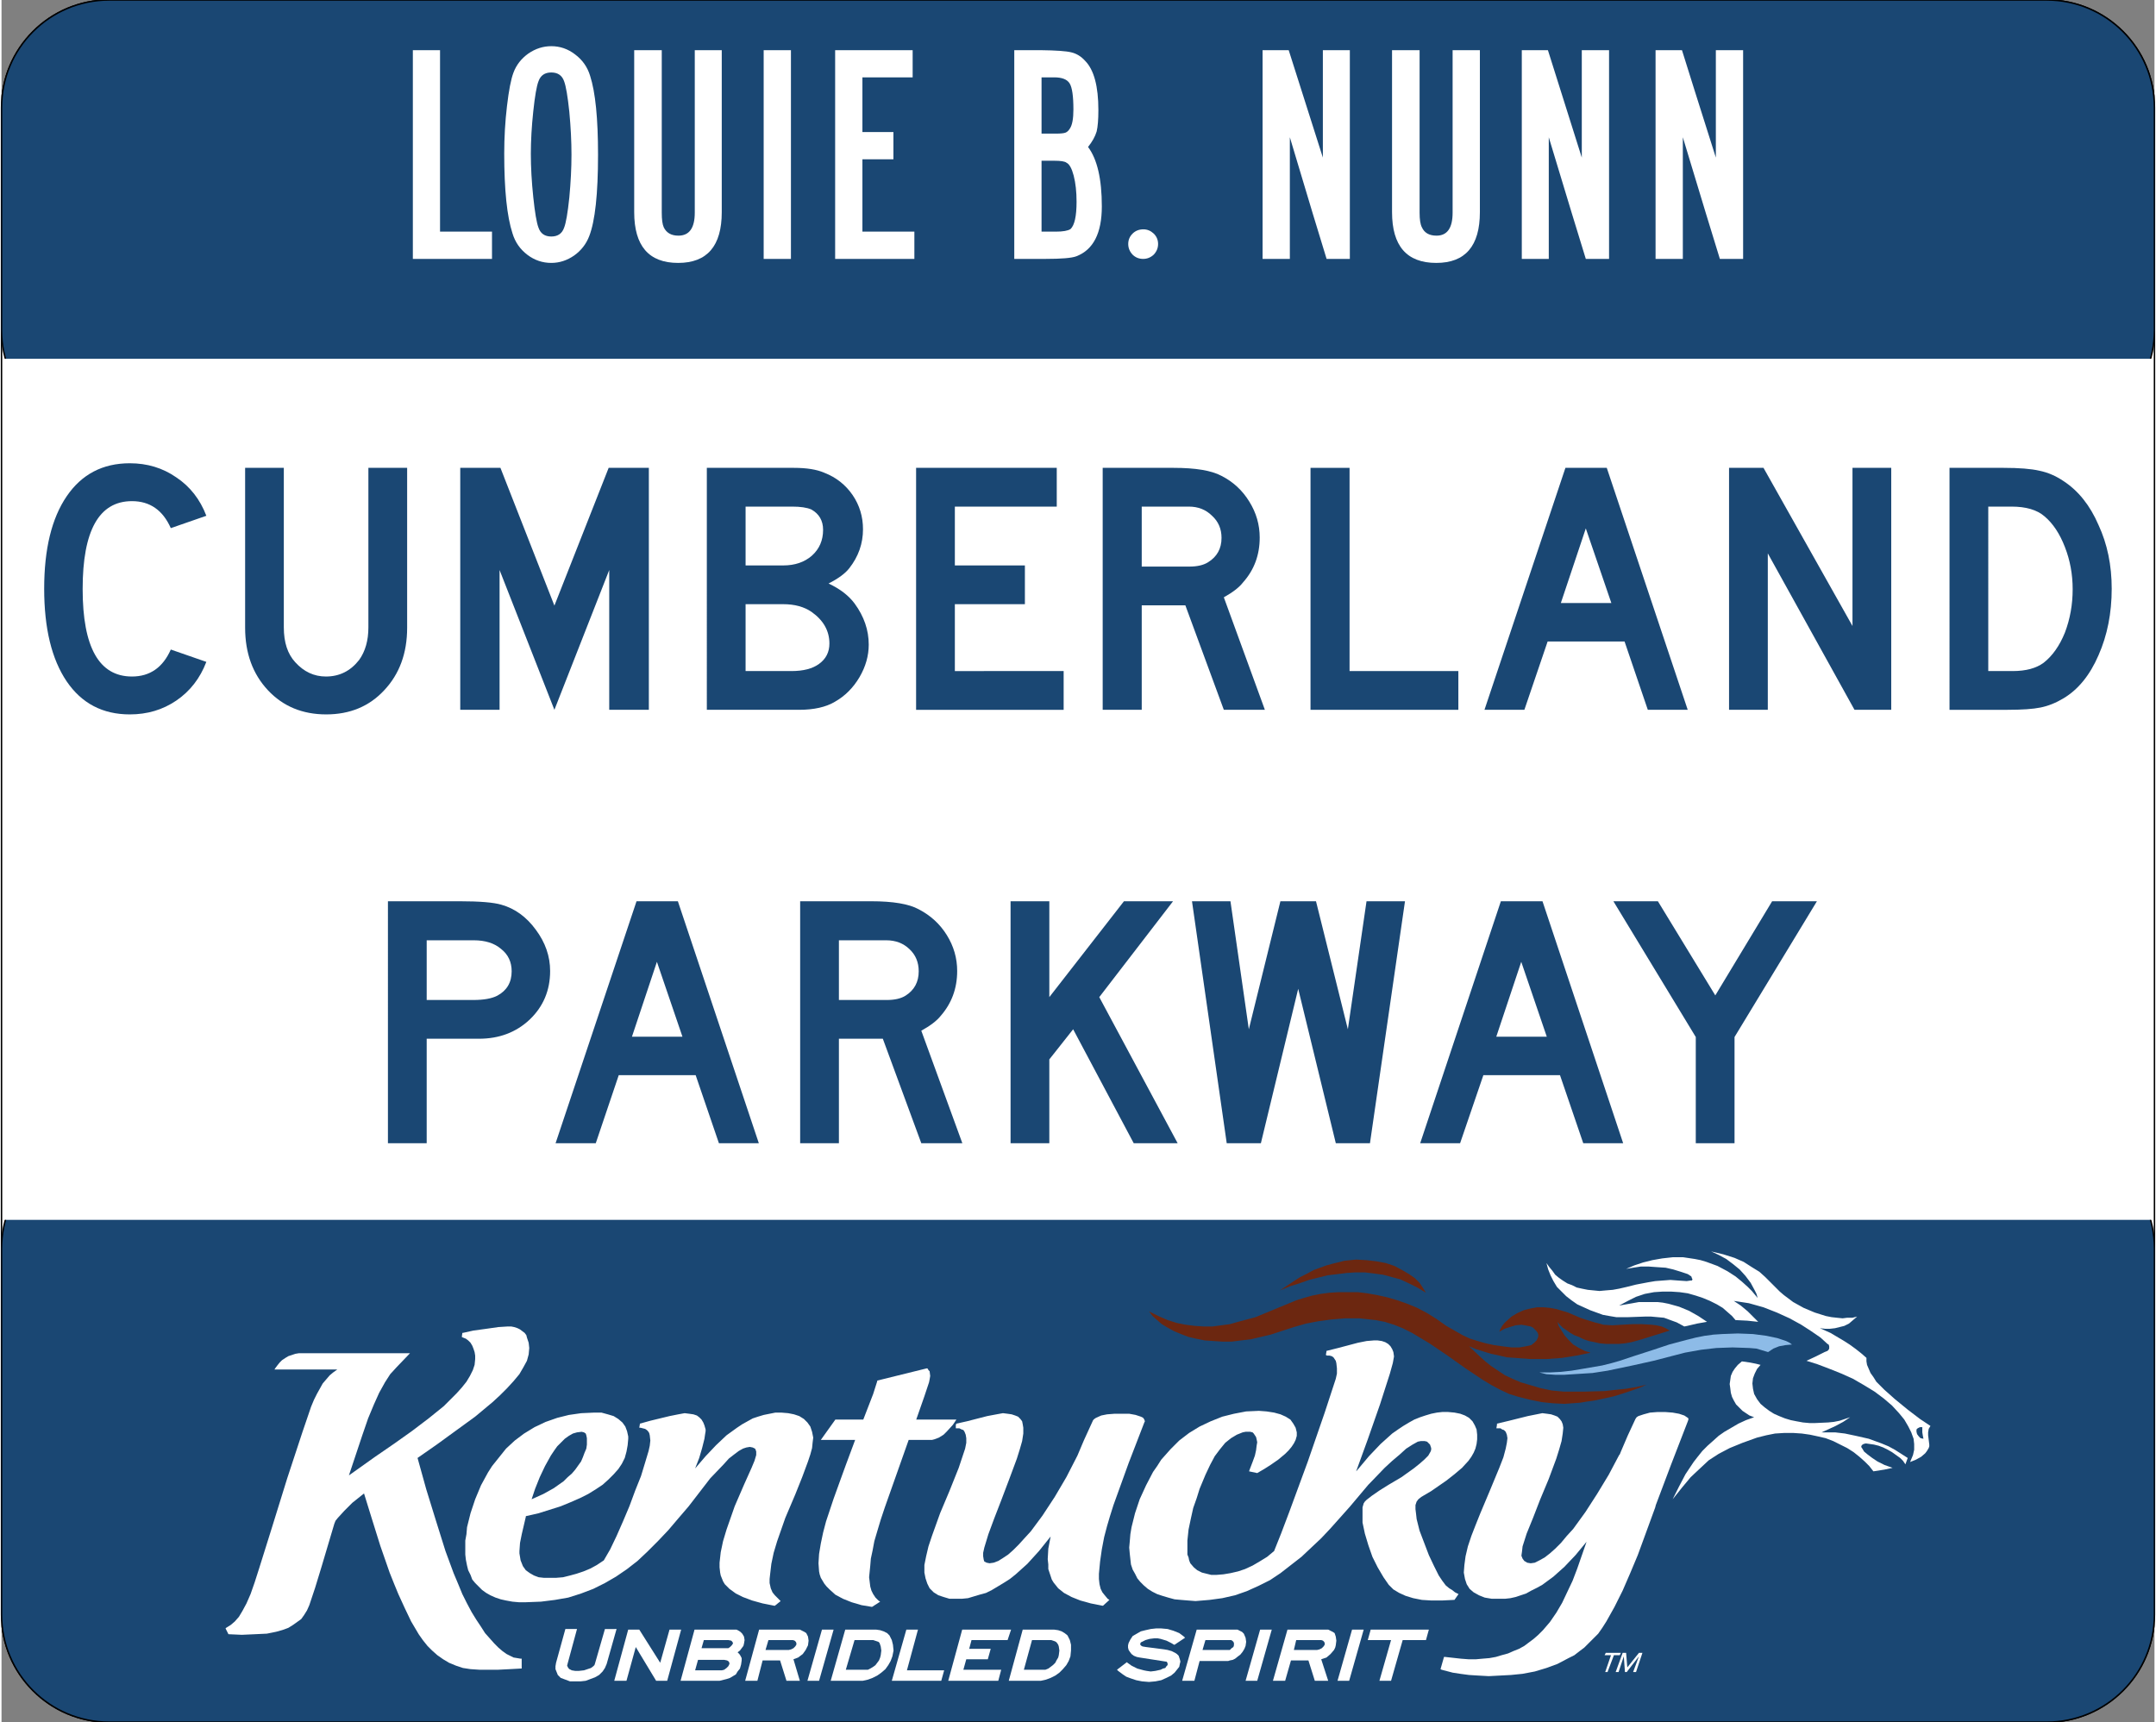 <?xml version="1.0" encoding="UTF-8" standalone="no"?>
<svg
   xmlns:dc="http://purl.org/dc/elements/1.1/"
   xmlns:cc="http://creativecommons.org/ns#"
   xmlns:rdf="http://www.w3.org/1999/02/22-rdf-syntax-ns#"
   xmlns:svg="http://www.w3.org/2000/svg"
   xmlns="http://www.w3.org/2000/svg"
   xmlns:xlink="http://www.w3.org/1999/xlink"
   id="svg2"
   xml:space="preserve"
   enable-background="new 0 0 750 600"
   viewBox="0 0 750 600"
   height="282"
   width="353"
   y="0px"
   x="0px"
   version="1.1"><rect x="0" y="0" width="750" height="600" fill="#808080" stroke="none"/><defs
   id="defs119">
	
	
</defs>
<g
   id="Base_area">
	<path
   d="M750,562.5c0,20.711-16.79,37.5-37.5,37.5h-675   C16.789,600,0,583.211,0,562.5v-525C0,16.789,16.789,0,37.5,0h675C733.21,0,750,16.789,750,37.5V562.5z"
   stroke-width="0.5"
   stroke="#000000"
   fill="#FFFFFF"
   id="Outline" />
	<g
   id="Lower_tab_1_">
		<defs
   id="defs7">
			<rect
   height="175"
   width="750"
   y="425"
   id="SVGID_1_" />
		</defs>
		<clipPath
   id="SVGID_2_">
			<use
   id="use11"
   xlink:href="#SVGID_1_" />
		</clipPath>
		<path
   id="path13"
   d="M750,562.5    c0,20.71-16.789,37.5-37.5,37.5h-675C16.79,600,0,583.21,0,562.5V435c0-20.711,16.79-37.5,37.5-37.5h675    c20.711,0,37.5,16.789,37.5,37.5V562.5z"
   stroke-width="0.5"
   stroke="#000000"
   fill="#1A4773"
   clip-path="url(#SVGID_2_)" />
	</g>
	<g
   transform="translate(0,-656.89)"
   id="g4">
		<path
   d="M213.648,1224.444h-3.445l-3.446,11.96l0,0l-0.203,0.607    l-0.405,0.406l-0.811,0.607l-0.608,0.203l-1.824,0.608l-1.824,0.202l0,0h-1.217l-1.216-0.202l-0.811-0.406l-0.405-0.405l0,0    l-0.406-0.811l0.203-0.811l3.243-11.96h-4.054l-3.243,11.758l0,0l-0.203,1.216v1.013l0.405,1.014l0.405,1.014l0,0l1.014,1.014    l1.622,0.607l1.621,0.609h2.027l0,0h1.622l1.824-0.203l1.621-0.608l1.622-0.607l1.419-0.812l1.216-1.216l0.812-1.217l0.607-1.419    l3.446-12.162H213.648z"
   fill="#FFFFFF"
   id="path6" />
		<path
   d="M236.351,1224.647h-3.647l0,0l-3.244,11.555l0,0    l-7.297-11.555h-3.852l-4.864,17.838h4.257l0,0l3.243-11.757l0,0l7.094,11.757h3.852l4.865-17.838H236.351z"
   fill="#FFFFFF"
   id="path8" />
		<path
   d="M241.824,1224.647h-0.405l-4.865,17.838h13.581l0,0    l2.433-0.608l1.216-0.405l1.014-0.608l1.014-0.607l0.608-1.014l0.811-1.014l0.405-1.419l0,0l0.203-1.419l0,0v-0.812l-0.405-0.81    l-0.406-0.608l-0.607-0.608l0,0l0.811-0.608l0.608-0.811l0.608-0.811l0.202-0.812l0,0l0.202-1.216l0,0l-0.202-1.217l-0.608-1.013    l0,0l-0.607-0.608l-0.608-0.405l-0.811-0.405h-0.811H241.824z M257.635,1236.809L257.635,1236.809L257.635,1236.809z     M251.757,1235.188L251.757,1235.188l1.014,0.202l0.607,0.405l0,0l0.203,0.608l0,0v0.202l0,0l-0.405,0.812l-0.608,0.607    l-0.811,0.608l-0.811,0.203l0,0h-9.325l0,0l1.014-3.648l0,0H251.757z M253.176,1228.295L253.176,1228.295l1.014,0.202l0.405,0.406    l0,0l0.202,0.405l0,0v0.202l0,0l-0.405,0.608l-0.608,0.608l-0.607,0.405h-0.812l0,0h-8.514l0,0l0.812-2.838l0,0H253.176z"
   fill="#FFFFFF"
   id="path10" />
		<path
   d="M264.324,1224.647h-0.405l-4.865,17.838h4.257l0,0    l1.824-7.095l0,0h6.081l0,0l2.23,7.095h4.661l0,0l-2.229-7.5l0,0l1.622-0.608l1.621-1.216l1.014-1.419l0.405-0.812l0.406-0.811    l0,0l0.202-1.622l0,0l-0.202-1.419l-0.608-1.216l0,0l-0.608-0.405l-0.811-0.405l-0.812-0.405h-1.013H264.324z M275.676,1228.295    L275.676,1228.295l0.607,0.202l0.406,0.406l0,0l0.202,0.405v0.405l0,0v0.203l0,0l0,0l-0.405,0.607l-0.608,0.608l-0.811,0.405    l-0.811,0.203l0,0h-8.108l0,0l1.014-3.446l0,0H275.676z M277.703,1230.12L277.703,1230.12L277.703,1230.12z"
   fill="#FFFFFF"
   id="path12" />
		<path
   d="M289.257,1224.647h-3.446l-5.067,17.838h4.054l5.067-17.838    H289.257z"
   fill="#FFFFFF"
   id="path14" />
		<path
   d="M294.121,1224.647h-0.202l-5.068,17.838H300l0,0    l1.824-0.406l1.622-0.607l1.621-0.811l1.419-1.014l1.419-1.217l1.014-1.419l0.811-1.419l0.608-1.621l0,0l0,0l0.405-2.027    l-0.203-2.026l-0.405-1.622l-0.811-1.621l0,0l-0.811-0.812l-1.217-0.607l-1.216-0.405l-1.419-0.203H294.121z M303.648,1228.295    L303.648,1228.295l0.608,0.202l0.607,0.204l0.608,0.202l0.405,0.405l0,0l0.203,0.608l0.202,0.607l0.203,1.419l0,0l-0.203,1.622    l0,0l0,0l-0.202,0.811l-0.405,1.014l-0.608,0.812l-0.608,0.81l-0.811,0.608l-1.014,0.608l-0.811,0.405h-1.014l0,0h-6.689l0,0    l3.041-10.338l0,0H303.648z M307.095,1233.769L307.095,1233.769L307.095,1233.769z"
   fill="#FFFFFF"
   id="path16" />
		<path
   d="M318.851,1224.647h-3.647l-5.068,17.838h17.229l1.014-3.648    l0,0h-12.973l0,0l3.852-14.189H318.851z"
   fill="#FFFFFF"
   id="path18" />
		<path
   d="M351.081,1224.647h-16.419l-4.865,17.838h17.433    l1.014-3.852l0,0h-13.176l0,0l1.014-3.648l0,0h7.5l1.014-3.648l0,0h-7.5l0,0l0.811-3.041l0,0h12.567l1.217-3.648H351.081z"
   fill="#FFFFFF"
   id="path20" />
		<path
   d="M356.148,1224.647h-0.405l-4.865,17.838h11.148l0,0    l1.824-0.406l1.622-0.607l1.622-0.811l1.419-1.014l1.216-1.217l1.217-1.419l0.811-1.419l0.607-1.621l0,0l0,0l0.203-2.027v-2.026    l-0.405-1.622l-0.812-1.621l0,0l-1.013-0.812l-1.014-0.607l-1.217-0.405l-1.418-0.203H356.148z M365.676,1228.295    L365.676,1228.295l0.607,0.202l0.608,0.204l0.405,0.202l0.406,0.405l0,0l0.404,0.608l0.203,0.607l0.203,1.419l0,0l-0.203,1.622    l0,0l0,0l-0.203,0.811l-0.607,1.014l-0.405,0.812l-0.812,0.81l-0.811,0.608l-0.811,0.608l-1.014,0.405h-1.014l0,0h-6.486l0,0    l2.838-10.338l0,0H365.676z M369.121,1233.769L369.121,1233.769L369.121,1233.769z"
   fill="#FFFFFF"
   id="path22" />
		<path
   d="M392.635,1229.309L392.635,1229.309l-0.202,0.811v0.811    l0.202,0.812l0.405,0.608l0,0l0.608,0.811l0.812,0.608l1.013,0.405l1.015,0.202l0,0l9.12,1.419l0,0h0.202l0.204,0.202l0,0    l0.202,0.406v0.607l0,0l-0.406,0.406l-0.404,0.607l-0.811,0.203l-0.812,0.405l-1.823,0.405l-1.623,0.203l0,0l-1.418-0.203    l-1.014-0.202l-2.23-0.608l-2.026-1.014l-1.419-1.013l-0.202-0.204l-3.446,2.636l0.406,0.405l0,0l0.81,0.608l0.811,0.608    l1.217,0.811l1.622,0.608l1.823,0.608l2.027,0.405l2.433,0.202l0,0l2.23-0.202l2.027-0.405l1.822-0.812l1.623-0.811l1.216-1.014    l0.812-1.014l0.81-1.014l0.203-1.014l0,0l0,0l0.202-0.811l-0.202-0.811l-0.203-0.608l-0.202-0.607l0,0l-0.607-0.608l-0.609-0.405    l-1.216-0.608l-1.419-0.405l-1.216-0.203l0,0l-6.284-0.811l0,0l-1.216-0.203l-0.405-0.202l-0.405-0.405l0,0v-0.203v-0.203l0,0    l0.202-0.405l0.405-0.202l1.217-0.608l1.419-0.405l1.622-0.202l0,0h1.215l1.014,0.202l2.026,0.607l1.623,0.812l1.014,0.608h0.202    l3.648-2.433l-0.405-0.406l0,0l-1.622-1.216l-2.027-0.811l-2.026-0.608l-2.229-0.202l0,0h-1.825l-1.825,0.202l-1.823,0.406    l-1.622,0.405l-1.419,0.811l-1.418,0.811l-0.812,1.216L392.635,1229.309z"
   fill="#FFFFFF"
   id="path24" />
		<path
   d="M416.555,1224.647h-0.204l-5.067,17.838h4.257l0,0    l1.824-6.893l0,0h9.934l0,0l0.607-0.202l1.015-0.202l0.81-0.405l1.014-0.812l0.812-0.608l0.811-1.013l0.607-1.014l0.406-1.014l0,0    l0,0l0.202-1.419l0,0l-0.202-1.419l-0.608-1.419l0,0l-0.608-0.608l-0.811-0.405l-0.812-0.405h-0.811H416.555z M428.311,1228.295    L428.311,1228.295l0.405,0.202l0.406,0.406l0,0l0.203,0.405v0.405l0,0v0.405l0,0l0,0l-0.203,0.608l-0.608,0.405l-0.608,0.608    H427.5l0,0h-9.122l0,0l1.014-3.446l0,0H428.311z M430.135,1230.323L430.135,1230.323L430.135,1230.323L430.135,1230.323    L430.135,1230.323L430.135,1230.323z"
   fill="#FFFFFF"
   id="path26" />
		<path
   d="M441.893,1224.647h-3.446l-5.067,17.838h4.054l5.067-17.838    H441.893z"
   fill="#FFFFFF"
   id="path28" />
		<path
   d="M448.175,1224.647h-0.202l-5.067,17.838h4.257l0,0    l2.027-7.095l0,0h6.081l0,0l2.229,7.095h4.662l0,0l-2.433-7.5l0,0l1.825-0.608l1.418-1.216l1.217-1.419l0.405-0.812l0.203-0.811    l0,0l0.202-1.622l0,0l-0.202-1.419l-0.405-1.216l0,0l-0.608-0.405l-0.812-0.405l-0.811-0.405h-1.014H448.175z M459.729,1228.295    L459.729,1228.295l0.608,0.202l0.405,0.406l0,0l0.203,0.405v0.405l0,0v0.203l0,0l0,0l-0.406,0.607l-0.607,0.608l-0.811,0.405    l-0.811,0.203l0,0h-8.109l0,0l0.812-3.446l0,0H459.729z M461.757,1230.12L461.757,1230.12L461.757,1230.12L461.757,1230.12z"
   fill="#FFFFFF"
   id="path30" />
		<path
   d="M473.92,1224.647h-3.447l-5.067,17.838h4.055l5.067-17.838    H473.92z"
   fill="#FFFFFF"
   id="path32" />
		<path
   d="M496.622,1224.647H476.96l-1.015,3.648l0,0h8.109l0,0    L480,1242.485h4.055l0,0l4.053-14.189l0,0h8.109l1.013-3.648H496.622z"
   fill="#FFFFFF"
   id="path34" />
		<path
   d="M560.675,1233.566h-2.229l0.407-0.811h5.27l-0.405,0.811    h-2.027l-2.229,5.878h-0.811L560.675,1233.566z"
   fill="#FFFFFF"
   id="path36" />
		<path
   d="M564.729,1232.755h1.216l0.407,5.067l0,0l4.053-5.067h1.217    l-2.229,6.688h-1.015l2.027-5.473l0,0l-4.256,5.473h-0.609l-0.405-5.473l0,0l-1.824,5.473h-1.013L564.729,1232.755z"
   fill="#FFFFFF"
   id="path38" />
		<path
   d="M586.217,1119.038l1.013-0.202l0,0l3.445-0.812l3.447-0.607    l0,0l-3.042-2.027l-3.242-1.824l-3.445-1.419l-3.649-1.014l-2.026-0.405l-1.824-0.203h-2.23h-2.027h-2.229l-2.23,0.405    l-4.662,0.812l0,0l3.042-1.622l2.838-1.418l3.04-1.014l3.242-0.609l3.042-0.202h2.838l3.04,0.202l2.838,0.406l2.838,0.811    l2.432,0.811l2.433,1.014l2.433,1.217l2.027,1.216l1.622,1.419l1.621,1.419l1.217,1.419l0,0l4.053,0.202l3.853,0.406l0,0    l-1.622-1.622l-2.027-2.026l-2.433-2.027l-2.433-1.622l0,0l2.635,0.405l2.637,0.405l5.067,1.42l4.661,1.824l4.46,2.027    l4.055,2.229l3.445,2.23l3.244,2.229l2.433,2.229l0,0l0.405,0.203l0.202,0.607v0.406v0.405l-0.202,0.405l-0.405,0.405    l-1.015,0.405l0,0l-3.242,1.621l-3.041,1.419l0,0l3.851,1.217l4.258,1.622l4.053,1.621l4.055,1.825l3.853,2.229l3.647,2.23    l3.243,2.433l2.837,2.432l0,0l2.433,2.636l1.825,2.229l1.419,2.433l1.014,2.026l0.81,2.23l0.204,1.824v2.026l-0.406,1.825    l-1.013,2.433l0,0l2.027-0.812l1.824-1.014l1.418-1.216l0.608-0.811l0.609-1.014l0,0l0.202-0.608v-0.607l-0.202-1.622    l-0.203-1.622v-1.014l0,0l0.203-1.216l0.607-1.013l0,0l-3.649-2.433l-4.256-3.244l-4.46-3.648l-3.649-3.243l0,0l-1.418-1.419    l-1.42-1.419l-1.013-1.621l-1.013-1.419l-0.609-1.419l-0.607-1.419l-0.203-1.216v-1.217l0,0l-1.622-1.419l-2.027-1.622    l-2.229-1.621l-2.229-1.419l-4.46-2.635l-3.649-1.622l0,0l1.825,0.203h1.622l1.824-0.203l1.621-0.405l1.622-0.405l1.622-0.812    l1.418-1.216l1.42-1.217l0,0l-1.622,0.405h-1.825l-1.62,0.204l-2.027-0.204l-1.825-0.202l-2.027-0.405l-3.851-1.216l-3.852-1.622    l-3.648-2.027l-1.622-1.216l-1.622-1.217l-1.418-1.216l-1.42-1.419l0,0l-1.62-1.621l-2.027-2.027l-2.027-1.824l-2.636-1.622    l-2.837-1.824l-3.243-1.419l-3.852-1.216l-4.258-1.014l0,0l2.635,1.216l2.636,1.419l2.433,1.825l2.229,1.824l2.027,2.229    l1.825,2.433l1.418,2.635l0.609,1.217l0.404,1.418l0,0l-2.027-2.432l-1.419-1.419l-2.026-1.825l-2.229-1.824l-2.838-1.823    l-3.446-1.825l-3.851-1.419l0,0l-2.027-0.608l-2.027-0.405l-4.055-0.607h-3.648l-3.649,0.405l-3.445,0.607l-3.242,0.812    l-3.041,1.014l-2.839,1.216l0,0l2.433-0.405l2.635-0.405h2.84l2.837,0.202l3.04,0.203l2.636,0.608l2.635,0.811l2.433,0.811l0,0    l1.217,0.811l0.203,0.608l0.202,0.405l0,0l-0.202,0.405h-0.407l-1.418,0.203l-3.04-0.203l0,0l-2.635-0.202l-2.636,0.202    l-2.637,0.203l-2.431,0.405l-4.257,0.811l-3.243,0.812l0,0l-2.637,0.607l-2.229,0.406l-2.432,0.202l-2.23,0.203l-2.027-0.203    l-2.027-0.202l-2.027-0.406l-1.823-0.405l-1.622-0.811l-1.622-0.608l-1.62-1.014l-1.42-1.014l-1.216-1.014l-1.015-1.419    l-1.013-1.216l-1.015-1.419l0,0l0.609,2.23l0.811,2.027l1.013,2.026l1.218,2.027l1.62,1.621l1.622,1.621l1.825,1.42l2.027,1.419    l2.229,1.014l2.229,1.013l2.229,0.812l2.23,0.811l2.229,0.405l2.433,0.405h2.229h2.027l0,0l5.676-0.203h2.229l2.23,0.203    l2.229,0.202l2.23,0.812l2.228,0.811L586.217,1119.038z"
   fill="#FFFFFF"
   id="path40" />
		<path
   d="M669.122,1154.106L669.122,1154.106h-0.812l-0.811,0.405    l-0.405,0.406v0.811l0,0l0.203,0.811l0.607,0.812l0.607,0.607l1.015,0.203l0,0l-0.202-1.014l-0.203-1.217V1154.106z"
   fill="#1A4773"
   id="path42" />
		<path
   d="M496.217,1107.283L496.217,1107.283l-1.015-1.622    l-1.215-1.824l-1.622-1.622l-2.027-1.419l-2.433-1.419l-2.635-1.419l-3.041-1.014l-3.242-0.607l-3.447-0.406l-3.647-0.202    l-4.055,0.405l-4.054,1.014l-2.229,0.608l-2.229,0.811l-2.23,0.811l-2.229,1.216l-2.433,1.217l-2.23,1.419l-2.432,1.622    l-2.433,1.621l0,0l3.446-1.419l3.243-1.014l3.445-1.216l3.243-0.812l3.244-0.81l3.445-0.406l3.243-0.405l3.041-0.202h3.243    l3.242,0.404l3.042,0.405l3.04,0.812l3.041,0.811l3.04,1.419l2.837,1.419L496.217,1107.283z"
   fill="#6C2710"
   id="path44" />
		<path
   d="M612.771,1132.417L612.771,1132.417l-1.216,1.419    l-0.812,1.621l-0.608,1.621l-0.202,1.825l0.202,1.824l0.405,1.824l1.015,1.824l1.216,1.621l0,0l1.419,1.217l1.621,1.216    l1.622,1.014l1.824,0.812l2.027,0.811l2.026,0.608l2.027,0.404l2.229,0.406l2.23,0.203h2.027l4.459-0.203l2.026-0.202l2.027-0.406    l1.824-0.607l1.825-0.608l0,0l-2.433,1.622l-2.635,1.419l-4.865,2.229l0,0h1.823h2.839l3.445,0.406l3.851,0.811l4.46,1.014    l2.229,0.811l2.23,0.812l2.433,1.013l2.229,1.216l2.23,1.419l2.229,1.42l-0.812,2.229l0,0l-0.811-1.216l-1.013-1.013l-1.42-1.014    l-1.42-1.014l-1.418-0.812l-1.622-0.81l-1.62-0.609l-1.622-0.404l0,0l-1.42-0.203l-1.418-0.202l-0.811,0.202l-0.609,0.405    l-0.202,0.607l0.405,0.608l0.609,1.014l1.215,1.014l0,0l1.622,1.217l1.823,1.216l2.433,1.217l2.839,1.013l0,0l-2.839,0.608    l-3.851,0.607l0,0l-1.42-1.823l-1.62-1.622l-1.825-1.622l-2.027-1.621l-2.229-1.419l-2.433-1.216l-2.433-1.217l-2.635-1.014    l-2.635-0.607l-2.838-0.608l-2.838-0.405l-3.04-0.203h-3.04l-3.244,0.203l-3.04,0.607l-3.243,0.812l0,0l-5.067,1.823l-4.46,1.825    l-3.853,2.026l-3.445,2.23l-3.04,2.837l-3.244,3.041l-3.04,3.649l-3.243,4.054l0,0l2.23-4.459l2.229-4.258l2.838-4.256    l1.418-1.825l1.622-2.026l1.825-1.825l1.824-1.621l2.025-1.824l2.027-1.419l2.433-1.419l2.433-1.419l2.635-1.216l2.838-1.014l0,0    l-1.62-0.608l-1.218-0.811l-1.215-0.812l-1.217-1.216l-1.014-1.013l-0.812-1.419l-0.607-1.217l-0.405-1.419l-0.203-1.622    l-0.202-1.419l0.202-1.418l0.203-1.419l0.607-1.419l0.812-1.217l1.013-1.216l1.419-1.216l0,0l2.838,0.404l2.027,0.405    L612.771,1132.417z"
   fill="#FFFFFF"
   id="path46" />
		<path
   d="M608.92,1126.538L608.92,1126.538l-5.88-0.202l-5.675,0.202    l-5.271,0.608l-5.675,1.014l0,0l-10.947,2.837l-7.298,1.622l-8.715,1.824l0,0l-5.271,0.812l-6.487,0.405l-3.242,0.202h-3.243    l-3.042-0.202l-2.432-0.608l0,0h3.649l3.851-0.202l3.649-0.406l3.647-0.607l7.095-1.217l3.243-0.811l2.839-0.812l0,0l5.473-1.823    l5.676-1.824l6.08-2.027l6.082-1.621l0,0l3.243-0.812l3.04-0.607l3.042-0.406l3.04-0.202l5.473-0.203l5.27,0.203l4.663,0.608    l3.852,0.81l3.04,1.014l1.216,0.608l0.812,0.608l0,0l-2.229,0.202l-2.23,0.405l-2.027,0.812l-1.824,1.216l0,0l-2.027-0.607    l-2.025-0.608L608.92,1126.538z"
   fill="#8DBBE7"
   id="path48" />
		<path
   d="M581.149,1120.457L581.149,1120.457l-1.42-0.811    l-1.419-0.608l-1.823-0.405l-1.622-0.203l-3.445-0.202h-3.245l0,0l-3.647,0.202l-3.447,0.203l-3.04-0.203l-1.418-0.405    L555,1117.62l0,0l-2.635-0.811l-2.433-0.812l-4.258-1.823l-2.025-0.608l-2.027-0.608l-2.229-0.405l-2.23-0.202l0,0h-2.229    l-2.23,0.405l-2.432,0.607l-2.23,1.014l-2.027,1.216l-1.823,1.622l-0.812,0.811l-0.607,0.812l-0.608,1.014l-0.405,1.013l0,0    l1.823-1.013l1.825-0.608l2.027-0.608l2.027-0.203l0,0l1.215,0.203l1.015,0.203l1.013,0.202l0.811,0.405l0.609,0.608l0.607,0.608    l0.405,0.608l0.203,0.607l0,0v0.608l-0.203,0.607l-0.405,0.812l-0.81,0.811l-1.015,0.811l-1.825,0.405l-2.228,0.406h-2.84l0,0    l-3.242-0.406l-2.838-0.405l-2.838-0.607l-2.838-0.812l-2.635-0.811l-2.635-1.217l-2.838-1.621l-2.839-1.621l0,0l-3.445-2.433l0,0    l-3.243-2.027l-3.447-1.824l-3.445-1.419l-3.445-1.216l-3.446-1.014l-3.648-0.812l-3.446-0.607l-3.243-0.406h-3.445h-3.243    l-3.244,0.204l-3.04,0.405l-3.04,0.607l-2.839,0.811l-2.635,0.812l-2.433,1.013l0,0l-5.879,2.433l-5.877,2.433l-3.041,0.811    l-3.041,0.812l-2.838,0.811l-3.041,0.405l-3.04,0.405h-3.041l-3.041-0.202l-3.242-0.406l-3.04-0.607l-3.244-1.014l-3.243-1.419    l-3.243-1.621l0,0l1.217,1.621l1.621,1.419l1.622,1.419l2.026,1.216l2.23,1.217l2.432,1.014l2.636,1.014l2.635,0.607l3.041,0.608    l3.04,0.202l3.041,0.203h3.243l3.243-0.405l3.445-0.406l3.446-0.81l3.446-0.812l0,0l8.107-2.635l4.258-1.217l4.256-0.811    l4.459-0.608l4.865-0.404h5.067l5.473,0.607l0,0l3.245,0.608l3.242,1.013l3.04,1.217l3.245,1.622l3.04,1.823l3.04,1.825    l6.284,4.257l6.283,4.459l6.08,4.055l3.042,1.823l3.04,1.622l3.04,1.419l3.243,1.014l0,0l4.055,1.013l4.055,0.812l3.851,0.405    l4.055,0.202l0,0l5.473-0.405l0,0l2.433-0.404l2.837-0.405l6.487-1.42l3.243-1.013l3.04-1.014l2.838-1.014l2.229-1.014l0,0    l-3.445,0.811l-3.649,0.608l-3.851,0.405l-3.649,0.405l-7.093,0.203h-6.285h-0.811l0,0l-4.257-0.405l-3.851-0.812l-3.447-1.014    l-3.445-1.014l0,0l-2.837-1.215l-2.636-1.217l-2.432-1.622l-2.433-1.621l-2.027-1.621l-2.027-1.825l-3.648-3.446l0,0l2.433,1.014    l2.635,0.812l2.636,0.811l2.837,0.608l2.636,0.608l2.837,0.202l5.473,0.405h5.473l5.475-0.405l5.067-0.811l4.863-1.014l0,0    l-2.025-0.608l-2.027-1.014l-2.027-1.216l-1.622-1.621l-1.418-1.623l-1.015-1.621l-1.013-1.621l-0.405-1.419l0,0l0.811,1.013    l1.015,1.014l1.215,0.812l1.42,1.014l1.418,0.81l1.622,0.609l1.622,0.81l1.823,0.608l2.027,0.405l1.825,0.406l2.229,0.202h2.025    h2.23l2.229-0.202l2.23-0.406l2.229-0.607l1.42-0.406l0,0L581.149,1120.457z"
   fill="#6C2710"
   id="path50" />
		<path
   d="M176.351,1119.038L176.351,1119.038l-3.243,0.203    l-4.257,0.608l-4.459,0.607l-3.648,0.812h-0.203l-0.202,1.419l0.405,0.202l0,0l1.014,0.405l0.811,0.608l0.811,0.811l0.608,1.014    l0.405,1.014l0.405,1.216l0.203,1.217v1.216l0,0l0,0l0,0l-0.203,2.027l-0.607,1.824l-1.014,2.027l-1.217,2.026l-1.621,2.027    l-1.824,2.027l-2.23,2.229l-2.229,2.23l-5.271,4.257l-5.878,4.459l-6.284,4.46l-6.486,4.459l0,0l-9.121,6.486l0,0l4.662-13.986    l2.026-5.878l2.027-4.864l1.824-4.055l2.027-3.649l1.824-2.837l2.229-2.433l0,0l4.662-4.865h-38.716l0,0l-1.217,0.203    l-1.216,0.405l-1.216,0.405l-1.014,0.608l-1.217,0.811l-0.811,0.811l-0.811,1.014l-0.608,0.811l-0.405,0.608l0,0h21.892l0,0    l-1.419,1.014l-1.216,1.014l-1.217,1.419l-1.216,1.419l-1.014,1.824l-1.014,1.824l-1.014,2.026l-1.013,2.433l0,0l-3.041,8.919    l-5.271,16.014l-5.473,17.635l-4.257,13.582l0,0l-1.621,5.067l-1.419,4.055l-1.419,3.242l-1.419,2.636l-1.217,2.027l-1.419,1.621    l-1.419,1.216l-1.621,1.014l-0.203,0.203l1.014,2.027h0.203l0,0l4.459,0.202l4.46-0.202l4.257-0.203l2.026-0.405l1.824-0.405    l2.027-0.608l1.622-0.608l1.621-1.014l1.419-1.014l1.419-1.014l1.014-1.419l1.014-1.621l0.811-1.824l0,0l2.027-6.081l2.229-7.297    l4.46-15l0,0l0.404-1.014l0.812-1.014l2.229-2.433l2.838-2.838l4.054-3.243l0,0l2.636,8.514l3.04,9.729l3.243,9.325l1.622,4.054    l1.419,3.446l0,0l2.229,4.864l2.229,4.662l2.636,4.46l1.419,2.026l1.621,2.027l1.622,1.621l1.824,1.622l2.026,1.419l2.027,1.217    l2.433,1.013l2.433,0.811l2.635,0.405l3.041,0.203h0.202l0,0h6.486l4.055-0.203l3.648-0.202h0.405v-3.445h-0.405l0,0l-1.216-0.204    l-1.217-0.202l-1.216-0.607l-1.216-0.608l-1.42-1.014l-1.419-1.217l-1.418-1.419l-1.622-1.823l-1.621-1.825l-1.42-2.229    l-1.621-2.432l-1.622-2.636l-1.621-3.041l-1.622-3.242l-1.419-3.446l-1.621-3.852l0,0l0,0l-2.838-7.702l-3.243-10.339    l-3.446-11.148l-3.04-10.945l0,0l6.688-4.662l6.689-4.865l6.689-4.865l6.081-5.067l2.635-2.433l2.433-2.433l2.229-2.433    l2.027-2.432l1.419-2.433l1.216-2.23l0.608-2.229l0.202-2.23l0,0l-0.202-1.824l-0.608-1.824l0,0l-0.202-0.812l-0.608-0.81    l-0.811-0.608l-0.812-0.608l-0.811-0.405l-1.216-0.405l-1.014-0.203H176.351z"
   fill="#FFFFFF"
   id="path52" />
		<path
   d="M322.297,1133.633l-17.229,4.257v0.202l0,0l-1.419,4.46    l-3.445,8.919l0,0h-9.73l-5.067,7.095l0,0h11.959l0,0l-3.243,8.717l-1.621,4.459l0,0l-2.636,7.297l-2.635,7.905l-1.014,3.852    l-0.811,3.852l-0.608,3.648l-0.202,3.243l0,0l0.202,2.838l0,0l0.203,1.014l0.405,1.216l0.608,1.014l0.607,1.014l0.812,1.014    l1.014,1.014l2.026,1.824l2.635,1.419l3.041,1.216l3.446,1.014l3.648,0.608l0,0l2.838-1.824l-0.608-0.406l0,0l-1.014-1.014    l-0.811-1.215l-0.608-1.217l-0.405-1.419l0,0l-0.202-1.622l-0.203-1.621l0,0l0.405-4.054l0.203-2.433l0.608-2.839l0.607-3.242    l1.014-3.446l1.216-4.054l1.42-4.258l0,0l8.311-23.513l0,0h7.297l0,0h0.811l0.812-0.203l1.621-0.607l1.622-1.014l1.216-1.217    l2.027-2.229l0.811-1.217l0.405-0.607l0,0h-13.986l0,0l2.838-8.108l1.621-4.865l0,0l0.203-1.013l0.203-1.216l0,0l-0.203-1.622    l-0.405-0.405l-0.202-0.405l-0.203-0.203H322.297z"
   fill="#FFFFFF"
   id="path54" />
		<path
   d="M569.189,1151.269L569.189,1151.269L569.189,1151.269    l-2.635,5.675l-2.433,5.676l0,0l-0.405,1.014l-0.204,0.203l0,0l-3.647,6.892l-4.055,6.689l-4.054,6.284l-4.257,5.877l-2.229,2.433    l-2.027,2.433l-2.026,2.027l-1.824,1.621l-1.825,1.419l-1.824,1.014l-1.621,0.812l-1.42,0.202l0,0l-1.215-0.202l-1.015-0.608    l-0.607-0.811l-0.405-1.014l0,0l0.202-1.419l0.203-1.824l1.419-4.459l2.229-5.474l2.433-6.284l0,0l3.042-7.297l2.635-7.095    l1.013-3.243l0.811-2.838l0.407-2.635l0.202-2.027l0,0l-0.202-1.217l-0.407-1.014l-0.607-0.81l-0.811-0.812l-1.015-0.405    l-1.215-0.405l-1.42-0.203l-1.621-0.202l0,0l-2.027,0.405l-3.04,0.608l-6.487,1.621l-4.257,1.014v0.405l-0.202,1.216h0.406l0,0    h1.013l0.608,0.406l0.607,0.202l0.609,0.608l0,0l0.405,1.014l0.202,1.216l-0.202,1.621l-0.405,2.027l0,0l-0.812,3.041    l-1.418,3.648l-3.446,8.311l0,0l-3.243,7.703l-1.622,4.054l-1.418,3.648l-1.217,3.649l-0.811,3.445l-0.405,3.041l-0.202,2.636l0,0    l0.405,2.229l0.607,1.825l1.015,1.621l1.418,1.217l1.824,1.014l2.027,0.81l2.433,0.406h2.838l0,0h1.824l1.823-0.202l1.825-0.406    l1.824-0.607l1.823-0.609l1.825-1.013l2.027-1.014l1.824-1.014l3.851-2.837l3.853-3.446l3.851-4.054l3.852-4.663l0,0l-3.242,9.324    l-1.622,4.257l-1.825,3.852l-1.823,3.852l-2.027,3.446l-2.229,3.242l-2.433,2.839l0,0l-1.622,1.621l-1.621,1.419l-1.622,1.216    l-1.622,1.217l-1.823,1.014l-2.027,0.811l-1.824,0.811l-2.23,0.608l-2.027,0.608l-2.229,0.404l-2.433,0.204l-2.229,0.202h-2.637    l-2.635-0.202l-5.473-0.608H502.5l-1.216,4.256l0.405,0.203l0,0l3.851,1.014l2.635,0.405l3.042,0.405l3.243,0.203l3.647,0.202    l3.853-0.202l3.851-0.203l4.055-0.405l4.257-0.811l4.053-1.217l3.853-1.419l3.851-2.027l2.027-1.013l1.824-1.419l1.623-1.217    l1.62-1.621l1.622-1.621l1.622-1.622l0,0l1.418-2.027l1.42-2.229l2.838-5.067l2.837-5.676l2.636-6.081l2.635-6.283l2.229-6.082    l3.851-10.541l0,0l0.204-0.81l0,0l5.271-13.986l5.878-15.204l0,0l0.202-0.607l0,0v-0.405l-0.202-0.203l-0.607-0.405l-0.608-0.405    l0,0l-1.824-0.608l-2.23-0.405l-2.635-0.202h-2.635l-2.636,0.202l-2.229,0.608l-1.825,0.608l-0.607,0.405L569.189,1151.269z"
   fill="#FFFFFF"
   id="path56" />
		<path
   d="M348.851,1149.242L348.851,1149.242l-2.229,0.405    l-3.243,0.608l-7.095,1.823l-3.648,0.812l-0.202,0.405v1.216h0.405l0,0h0.811l0.811,0.406l0.608,0.202l0.405,0.608l0,0    l0.405,1.014l0.203,1.216v1.621l-0.405,2.027l0,0l-1.014,3.041l-1.216,3.648l-3.243,8.108l0,0l-3.244,7.702l-2.838,7.905    l-1.216,3.649l-0.811,3.445l-0.608,3.041v2.636l0,0l0.405,2.026l0.608,1.824l0.811,1.622l1.419,1.419l1.621,1.014l1.825,0.607    l2.027,0.608h2.432l0,0h2.027l2.027-0.202l2.026-0.609l2.027-0.607l2.229-0.608l2.027-1.014l2.026-1.216l2.027-1.217l2.229-1.419    l2.027-1.621l2.027-1.824l2.026-1.824l4.055-4.459l4.054-5.068l0,0l-0.811,4.257l-0.203,3.648l0,0l0.203,1.824v1.622l0,0    l0.405,1.217l0.405,1.215l0.405,1.217l0.608,1.014l0.811,1.014l0.811,1.014l1.014,0.811l1.014,0.811l2.636,1.419l3.039,1.216    l3.65,1.014l4.054,0.812h0.202l2.23-2.027l-0.609-0.405l0,0l-1.013-1.216l-0.811-1.014l-0.608-1.217l-0.405-1.621l0,0    l-0.203-1.825v-1.823l0.405-4.258l0.608-4.256l0.812-4.257l1.013-3.852l1.014-3.446l1.216-3.851l0,0l5.271-14.595l5.473-14.189    l0,0l0,0l0.203-0.406l-0.203-0.607l-0.405-0.608l-0.811-0.405l0,0l-1.824-0.607l-2.23-0.406h-2.432h-2.636l-2.635,0.203    l-2.027,0.405l-1.824,0.811l-0.608,0.406l-0.405,0.405l0,0l-3.242,7.095l-2.23,5.27l0,0l-3.851,7.5l-4.055,6.892l-4.257,6.487    l-4.054,5.473l-2.23,2.433l-2.026,2.229l-1.824,1.824l-1.824,1.621l-1.825,1.217l-1.621,1.014l-1.622,0.608l-1.418,0.202l0,0    l-1.014-0.202l-0.812-0.406l-0.202-0.607l-0.203-1.217l0,0v-1.216l0.405-1.824l1.419-4.662l2.027-5.474l2.433-6.283l0,0l2.838-7.5    l2.635-7.095l1.014-3.243l0.811-2.838l0.406-2.635v-2.027l0,0l-0.203-1.217l-0.203-1.014l-0.607-0.81l-0.812-0.812l-1.014-0.405    l-1.216-0.405l-1.419-0.203L348.851,1149.242z"
   fill="#FFFFFF"
   id="path58" />
		<path
   d="M477.973,1123.904L477.973,1123.904l-2.433,0.202    l-3.04,0.608l-6.893,1.824l-4.053,1.014v0.203l-0.203,1.216l0.405,0.203l0,0h0.811l0.812,0.202l0.608,0.406l0.405,0.607l0,0    l0.405,0.607l0.202,0.812l0.202,1.824l0,0v1.824l-0.404,1.825l0,0l-3.852,11.756l-5.879,17.027l-6.486,17.636l-2.838,7.5    l-2.432,6.081l0,0l-2.433,2.026l-2.636,1.621l-2.433,1.42l-2.636,1.216l-2.432,0.811l-2.636,0.608l-2.433,0.405l-2.433,0.202l0,0    h-1.823l-1.622-0.404l-1.622-0.405l-1.62-0.812l-1.218-1.014l-1.215-1.419l-0.406-1.014l-0.202-1.014l-0.406-1.014v-1.215l0,0    v-3.649l0.406-3.851l0.811-3.853l0.811-3.647l1.216-3.446l1.014-3.244l2.027-4.864l0,0l1.622-3.445l1.621-3.041l1.825-2.433    l1.824-2.23l2.026-1.621l2.027-1.216l2.027-0.812l1.014-0.202h1.014l0,0H435l0.811,0.202l0.405,0.406l0.406,0.607l0,0l0.405,0.608    l0.202,0.811l0.203,1.014l-0.203,1.216l-0.202,1.622l-0.405,1.824l-0.812,2.23l-1.013,2.635l-0.203,0.607l2.838,0.608l0,0l0,0    l2.433-1.418l2.229-1.419l2.635-1.825l2.433-2.027l1.217-1.216l1.014-1.217l0.81-1.215l0.609-1.217l0.404-1.419v-1.217l0,0    l-0.404-1.621L450,1152.89l-1.013-1.419l-1.622-1.014l-1.825-0.811l-2.229-0.608l-2.637-0.405l-2.635-0.203l0,0l-4.459,0.203    l-4.256,0.811l-4.055,1.014l-4.055,1.621l-3.852,1.825l-3.648,2.229l-3.446,2.636l-3.04,3.04l0,0l-1.622,1.824l-1.62,1.824    l-1.42,2.23l-1.419,2.026l-2.433,4.662l-2.229,4.865l-1.623,4.864l-1.216,4.865l-0.406,2.433l-0.202,2.433l-0.203,2.229    l0.203,2.229l0,0l0.202,1.824l0.204,1.824l0.608,1.825l0.81,1.419l0.811,1.621l1.015,1.216l1.216,1.217l1.419,1.216l1.622,1.014    l1.621,0.812l1.824,0.607l2.027,0.607l2.229,0.608l2.229,0.203l2.432,0.202l2.637,0.203l0,0l4.863-0.405l4.461-0.607l4.459-1.014    l4.055-1.419l4.054-1.825l4.055-2.026l3.647-2.433l3.649-2.838l3.648-2.838l3.446-3.243l3.445-3.243l3.243-3.446l6.689-7.5    l6.487-7.702l0.405-0.405l0,0l5.271-5.474l2.635-2.433l2.635-2.229l2.23-2.027l2.229-1.418l1.823-1.014l1.015-0.203h0.81l0,0    h0.608l0.812,0.203l0.607,0.608l0.405,0.405l0,0l0.203,0.607l0.202,0.608v0.607l-0.202,0.608l0,0l-0.811,1.419l-1.42,1.419    l-1.62,1.419l-2.027,1.621l-4.258,3.041l-4.459,2.636l0,0l-3.243,2.027l-2.635,1.823l-1.825,1.419l-0.607,0.608l-0.405,0.608l0,0    l-0.405,1.418v1.623v1.823v1.825l0.811,3.852l1.217,4.054l1.418,4.054l1.825,3.648l2.027,3.446l1.823,2.635l0,0l1.622,1.622    l2.027,1.216l2.229,1.014l2.635,0.812l3.041,0.607l3.242,0.202h3.853l4.053-0.202h0.204l1.418-2.026l-1.215-0.608l0,0    l-1.015-0.812l-1.013-0.607l-1.218-1.014l-1.215-1.622l0,0l-1.218-1.824l-1.62-3.243l-1.825-3.851l-1.622-4.258l-1.62-4.256    l-1.015-4.055l-0.202-1.824l-0.203-1.621v-1.419l0.405-1.217l0,0l0.607-0.811l1.015-0.812l3.445-2.026l0,0l5.271-3.648l2.839-2.23    l2.635-2.229l2.229-2.433l1.015-1.419l0.811-1.419l0.607-1.419l0.407-1.621l0.202-1.622v-1.621l0,0l-0.202-1.824l-0.609-1.42    l-0.811-1.419l-1.216-1.216l-1.419-0.811l-1.623-0.608l-2.025-0.405l-2.229-0.202l0,0h-2.027l-1.825,0.202l-2.027,0.405    l-2.027,0.608l-1.823,0.608l-2.027,0.811l-1.824,1.014l-2.027,1.217l-1.823,1.216l-2.027,1.419l-4.055,3.648l-4.053,4.257    l-4.258,5.067l0,0l-0.202,0.202l0,0l4.053-11.148l4.257-12.161l3.447-10.744l1.013-3.648l0.405-2.23l0,0v-0.202l0,0l-0.202-1.419    l-0.405-1.014l-0.607-1.014l-0.812-0.811l-1.013-0.608l-1.217-0.405l-1.418-0.202H477.973z"
   fill="#FFFFFF"
   id="path60" />
		<path
   d="M202.095,1155.728L202.095,1155.728l0.811,0.202    l0.608,0.406l0.202,0.607l0.203,1.014l0,0v0.608l0,0v1.622l-0.203,1.418l-0.608,1.419l-0.607,1.622l-0.608,1.419l-1.014,1.419    l-1.014,1.419l-1.216,1.419l-1.419,1.216l-1.419,1.419l-3.446,2.433l-3.648,2.027l-4.054,1.824l0,0l1.216-3.649l1.622-4.054    l1.824-3.851l2.026-3.649l1.217-1.824l1.014-1.419l1.419-1.419l1.216-1.216l1.419-1.014l1.419-0.811l1.419-0.406L202.095,1155.728    z M175.743,1161.606L175.743,1161.606l-1.622,2.027l-1.621,2.027l-1.622,2.027l-1.419,2.229l-2.433,4.459l-2.026,4.865    l-1.622,4.864l-0.607,2.433l-0.608,2.433l-0.203,2.433l-0.405,2.229v2.433v2.432l0,0l0.203,1.825l0.405,2.027l0.405,1.621    l0.811,1.621l0.608,1.622l1.014,1.216l1.216,1.217l1.217,1.216l1.418,1.014l1.42,0.812l1.824,0.81l1.824,0.608l1.824,0.405    l2.229,0.406l2.229,0.202h2.433l0,0l5.271-0.202l4.865-0.608l4.662-0.812l4.459-1.419l4.257-1.621l4.055-2.027l3.851-2.229    l3.852-2.636l3.648-2.838l3.446-3.243l3.648-3.648l3.648-3.852l3.446-4.055l3.648-4.256l7.5-9.73l0,0l4.662-4.865l1.824-2.026    l1.825-1.419l1.621-1.216l1.419-0.812l1.216-0.404l1.217-0.204l0,0l1.014,0.204l0.811,0.404l0,0l0.203,0.405l0.202,0.608v1.217    l0,0l-0.608,2.026l-1.014,2.433l-2.635,5.879l0,0l-3.243,7.5l-1.419,4.054l-1.419,4.055l-1.217,4.054l-0.811,3.852l-0.202,1.823    l-0.203,1.825v1.621l0.203,1.825l0,0l0.202,1.013l0.406,1.014l0.404,1.014l0.608,1.014l0.812,0.811l0.811,0.811l2.229,1.621    l2.433,1.217l3.243,1.216l3.648,1.014l4.055,0.812h0.202l2.027-1.622l-1.216-1.217l0,0l-0.812-0.81l-0.811-1.014l-0.608-1.419    l-0.405-1.825l0,0v-1.419l0.203-1.823l0.405-3.446l0.811-3.852l1.217-4.054l1.418-4.054l1.419-4.055l3.446-8.108l0,0l2.433-6.081    l2.027-5.473l0.811-2.433l0.607-2.229l0.203-2.027l0.203-1.621l0,0l-0.406-2.027l-0.607-1.824l-1.014-1.419l-1.217-1.216    l-1.621-1.014l-1.824-0.608l-2.027-0.405l-2.433-0.203l0,0h-2.026l-2.027,0.405l-2.027,0.406l-2.026,0.607l-1.824,0.608    l-1.825,1.013l-1.824,1.014l-1.824,1.217l-3.648,2.635l-3.648,3.446l-3.648,3.852l-3.649,4.256l0,0l1.419-3.647l1.014-3.446    l0.811-3.243l0.203-1.419l0.203-1.217l0,0v-0.607l0,0l-0.406-1.42l-0.405-1.013l-0.608-1.014l-0.811-0.811l-0.811-0.608    l-1.216-0.405l-1.419-0.203l-1.622-0.202l0,0l-2.229,0.405l-3.04,0.608l-6.689,1.621l-3.649,1.014v0.202l-0.202,1.217h0.405l0,0    l0.811,0.202l0.812,0.203l0.607,0.405l0.406,0.405l0,0l0.404,0.608l0.203,0.811l0.203,1.825l0,0l-0.203,1.823l-0.405,1.825l0,0    l-1.216,4.054l-1.419,4.662l-2.027,5.068l-2.027,5.473l-2.229,5.27l-2.229,5.067l-2.23,4.663l-2.229,3.851l0,0l-2.433,1.622    l-2.229,1.216l-2.433,1.014l-2.432,0.812l-2.23,0.607l-2.433,0.608l-2.432,0.202h-2.636l0,0h-1.621l-1.824-0.202l-1.622-0.608    l-1.419-0.811l-1.419-1.014l-1.014-1.419l-0.405-1.014l-0.405-1.014l-0.203-1.216l-0.202-1.217l0,0v-0.81l0,0l0.202-2.839    l0.608-3.04l1.419-6.081v-0.203l0,0l4.46-1.014l3.852-1.216l3.851-1.216l3.446-1.419l3.243-1.419l2.838-1.419l2.635-1.622    l2.433-1.621l2.027-1.824l1.824-1.825l1.621-1.823l1.217-1.825l1.014-2.026l0.608-2.23l0.404-2.229l0.203-2.229l0,0v-0.811l0,0    l-0.405-1.825l-0.608-1.621l-1.014-1.419l-1.419-1.216l-1.621-1.014l-2.027-0.608l-2.229-0.608h-2.636l0,0l-4.459,0.203    l-4.257,0.608l-4.054,1.013l-4.055,1.42l-3.851,1.823l-3.649,2.23l-3.243,2.433L175.743,1161.606z"
   fill="#FFFFFF"
   id="path62" />
	</g>
</g>

<g
   id="Upper_tab">
		<defs
   id="defs85">
			<rect
   id="SVGID_3_"
   width="750"
   height="125"
   x="0"
   y="0" />
		</defs>
		<clipPath
   id="SVGID_4_">
			<use
   xlink:href="#SVGID_3_"
   id="use89"
   x="0"
   y="0"
   width="100%"
   height="100%" />
		</clipPath>
		<path
   clip-path="url(#SVGID_4_)"
   fill="#1a4773"
   stroke="#000000"
   stroke-width="0.5"
   d="m 750,115 c 0,20.7 -16.8,37.5 -37.5,37.5 H 37.5 C 16.79,152.5 0,135.7 0,115 V 37.5 C 0,16.79 16.79,0 37.5,0 h 675 C 733.2,0 750,16.79 750,37.5 Z"
   id="path91" />
	</g>
<g
   transform="translate(105.9,-49.6)"
   style="font-weight:bold;font-size:109.029px;font-family:Ccrige;-inkscape-font-specification:'Ccrige Bold';text-align:center;letter-spacing:0px;word-spacing:0px;text-anchor:middle;fill:#ffffff;stroke-width:2.726"
   id="text917"><path
     id="path919"
     style="-inkscape-font-specification:'SaaSeriesBDOT Bold'"
     d="m 37.39,67.08 q 2.34,0 9.47,0 0,15.76 0,63.22 4.48,0 18.1,0 0,2.4 0,9.5 -6.92,0 -27.57,0 0,-18.2 0,-72.72 z" /><path
     id="path921"
     style="-inkscape-font-specification:'SaaSeriesBDOT Bold'"
     d="m 85.62,65.69 q 4.58,0 8.3,2.88 3.84,2.87 5.22,7.45 2.76,8.52 2.76,27.48 0,20.5 -3.08,28.4 -1.59,4.1 -5.21,6.7 -3.73,2.6 -7.99,2.6 -4.58,0 -8.3,-2.8 -3.84,-2.9 -5.22,-7.5 -2.88,-8.8 -2.88,-27.8 0,-8.44 0.96,-16.54 0.96,-8.2 2.24,-11.6 1.49,-4.05 5.21,-6.71 3.73,-2.56 7.99,-2.56 z m 0,9.16 q -3.41,0 -4.47,3.09 -0.96,2.45 -1.81,10.43 -0.85,7.99 -0.85,14.83 0,7 0.85,15.1 0.85,8.1 1.81,10.6 1.06,3.1 4.47,3.1 3.41,0 4.47,-3.1 0.96,-2.4 1.81,-10.5 0.75,-8 0.75,-14.9 0,-6.93 -0.75,-14.91 -0.85,-8.1 -1.81,-10.65 -1.06,-3.09 -4.47,-3.09 z" /><path
     id="path923"
     style="-inkscape-font-specification:'SaaSeriesBDOT Bold'"
     d="m 114.5,67.08 q 2.4,0 9.6,0 0,14.16 0,56.62 0,3.6 0.7,5.1 1.4,2.9 5.1,2.9 5.7,0 5.7,-8 0,-18.8 0,-56.62 2.3,0 9.4,0 0,14.16 0,56.42 0,17.7 -15.2,17.7 -15.3,0 -15.3,-17.7 0,-18.7 0,-56.42 z" /><path
     id="path925"
     style="-inkscape-font-specification:'SaaSeriesBDOT Bold'"
     d="m 159.6,67.08 q 2.4,0 9.5,0 0,18.21 0,72.72 -2.3,0 -9.5,0 0,-18.2 0,-72.72 z" /><path
     id="path927"
     style="-inkscape-font-specification:'SaaSeriesBDOT Bold'"
     d="m 184.5,67.08 q 6.7,0 27,0 0,2.34 0,9.47 -4.4,0 -17.5,0 0,4.8 0,19.06 2.7,0 10.8,0 0,2.45 0,9.49 -2.7,0 -10.8,0 0,6.4 0,25.2 4.5,0 18.1,0 0,2.4 0,9.5 -6.9,0 -27.6,0 0,-18.2 0,-72.72 z" /><path
     id="path929"
     style="-inkscape-font-specification:'SaaSeriesBDOT Bold'"
     d="m 246.9,67.08 q 2.4,0 9.3,0 7.9,0.1 10.5,0.74 2.8,0.64 4.9,2.99 4.6,4.68 4.6,17.14 0,4.9 -0.6,7.45 -0.8,2.66 -3,5.4 4.8,6.4 4.8,20.7 0,14 -8.9,17.4 -2.4,0.9 -10.7,0.9 -3.6,0 -10.9,0 0,-18.2 0,-72.72 z m 9.5,29.07 q 1.3,0 5.1,0 2.3,0 3.2,-0.32 0.9,-0.32 1.6,-1.49 1.2,-1.81 1.2,-6.61 0,-6.92 -1.3,-9.05 -1.3,-2.13 -5.4,-2.13 -1.5,0 -4.4,0 0,4.9 0,19.6 z m 0,34.15 q 1.3,0 5,0 3.7,0 5.1,-0.9 2.1,-2 2.1,-9.5 0,-5.2 -1,-9.1 -1,-3.8 -2.5,-4.5 -0.8,-0.7 -4.3,-0.7 -1.5,0 -4.4,0 0,6.2 0,24.7 z" /><path
     id="path931"
     style="-inkscape-font-specification:'SaaSeriesBDOT Bold'"
     d="m 291.9,129.5 q 2,0 3.6,1.5 1.5,1.5 1.5,3.6 0,2.1 -1.5,3.7 -1.6,1.5 -3.7,1.5 -2.2,0 -3.7,-1.5 -1.5,-1.6 -1.5,-3.7 0,-2.1 1.5,-3.6 1.5,-1.5 3.8,-1.5 z" /><path
     id="path933"
     style="-inkscape-font-specification:'SaaSeriesBDOT Bold'"
     d="m 363.8,67.08 q 0,18.21 0,72.72 -2,0 -8.1,0 -3.3,-10.6 -12.8,-42.38 0,10.58 0,42.38 -2.4,0 -9.5,0 0,-18.2 0,-72.72 2.2,0 9.1,0 3,9.37 11.9,37.42 0,-9.42 0,-37.42 2.4,0 9.4,0 z" /><path
     id="path935"
     style="-inkscape-font-specification:'SaaSeriesBDOT Bold'"
     d="m 378.5,67.08 q 2.5,0 9.6,0 0,14.16 0,56.62 0,3.6 0.8,5.1 1.3,2.9 5.1,2.9 5.6,0 5.6,-8 0,-18.8 0,-56.62 2.4,0 9.5,0 0,14.16 0,56.42 0,17.7 -15.2,17.7 -15.4,0 -15.4,-17.7 0,-18.7 0,-56.42 z" /><path
     id="path937"
     style="-inkscape-font-specification:'SaaSeriesBDOT Bold'"
     d="m 454.1,67.08 q 0,18.21 0,72.72 -2,0 -8.1,0 -3.3,-10.6 -12.9,-42.38 0,10.58 0,42.38 -2.3,0 -9.4,0 0,-18.2 0,-72.72 2.2,0 9.1,0 3,9.37 11.8,37.42 0,-9.42 0,-37.42 2.5,0 9.5,0 z" /><path
     id="path939"
     style="-inkscape-font-specification:'SaaSeriesBDOT Bold'"
     d="m 500.8,67.08 q 0,18.21 0,72.72 -2.1,0 -8.1,0 -3.3,-10.6 -12.9,-42.38 0,10.58 0,42.38 -2.4,0 -9.5,0 0,-18.2 0,-72.72 2.2,0 9.2,0 2.9,9.37 11.8,37.42 0,-9.42 0,-37.42 2.4,0 9.5,0 z" /></g><g
   id="g1208"><path
     id="path968"
     style="-inkscape-font-specification:'SaaSeriesDDOT Bold';fill:#1a4773;stroke-width:3.159"
     d="M 71.35,179.7 58.97,184 q -4.17,-9.4 -13.53,-9.4 -17.18,0 -17.18,30.6 0,30.5 17.18,30.5 9.36,0 13.53,-9.4 l 12.38,4.3 q -3.28,8.6 -10.49,13.5 -7.07,4.8 -16.17,4.8 -14.16,0 -21.99,-11.5 -7.84,-11.6 -7.84,-32.3 0,-20.7 7.84,-32.2 7.83,-11.5 21.99,-11.5 9.1,0 16.17,4.9 7.21,4.8 10.49,13.4 z" /><path
     id="path970"
     style="-inkscape-font-specification:'SaaSeriesDDOT Bold';fill:#1a4773;stroke-width:3.159"
     d="m 84.86,163 h 13.48 v 55.6 q 0,7.8 3.96,12.1 4.5,5 10.7,5 7.1,0 11.6,-5.8 3.2,-4.5 3.2,-11.3 V 163 h 13.5 v 55.7 q 0,13.3 -8,21.8 -7.8,8.4 -20.2,8.4 -12.4,0 -20.28,-8.4 -7.96,-8.5 -7.96,-21.8 z" /><path
     id="path972"
     style="-inkscape-font-specification:'SaaSeriesDDOT Bold';fill:#1a4773;stroke-width:3.159"
     d="m 225.5,163 v 84.3 h -13.8 v -48.7 l -19.1,48.7 -19.1,-48.7 v 48.7 H 159.8 V 163 h 14 l 18.8,48 18.9,-48 z" /><path
     id="path974"
     style="-inkscape-font-specification:'SaaSeriesDDOT Bold';fill:#1a4773;stroke-width:3.159"
     d="M 245.7,163 H 276 q 6.7,0 10.6,1.7 6.2,2.4 9.9,7.8 3.6,5.3 3.6,11.9 0,7.5 -4.8,13.6 -2.1,2.7 -7.2,5.3 6,2.8 9.1,7 4.9,6.7 4.9,14.3 0,5.8 -3.2,11.3 -3.3,5.6 -8.6,8.6 -4.7,2.8 -12.5,2.8 h -32.1 z m 13.5,34 h 13.1 q 6.1,0 10,-3.4 3.9,-3.5 3.9,-9 0,-4.8 -4.1,-7.1 -2.3,-1 -6.7,-1 h -16.2 z m 0,36.8 h 16 q 6.2,0 9.6,-2.5 3.6,-2.6 3.6,-7.1 0,-6.6 -6.2,-11 -3.9,-2.7 -9.9,-2.7 h -13.1 z" /><path
     id="path976"
     style="-inkscape-font-specification:'SaaSeriesDDOT Bold';fill:#1a4773;stroke-width:3.159"
     d="m 318.6,163 h 49 v 13.5 H 332.1 V 197 h 24.4 v 13.5 h -24.4 v 23.3 H 370 v 13.5 h -51.4 z" /><path
     id="path978"
     style="-inkscape-font-specification:'SaaSeriesDDOT Bold';fill:#1a4773;stroke-width:3.159"
     d="m 383.6,163 h 24.7 q 11.5,0 16.7,2.8 6.1,3.1 9.7,9 3.6,5.8 3.6,12.5 0,9.1 -5.8,15.6 -2,2.6 -6.7,5.2 l 14.3,39.2 h -14.3 l -13.4,-36.4 h -15.2 v 36.4 h -13.6 z m 13.6,34.4 h 16.6 q 4.1,0 6.5,-1.5 4.7,-2.9 4.7,-8.5 0,-4.7 -3.3,-7.7 -3.2,-3.2 -8.1,-3.2 h -16.4 z" /><path
     id="path980"
     style="-inkscape-font-specification:'SaaSeriesDDOT Bold';fill:#1a4773;stroke-width:3.159"
     d="m 456,163 h 13.6 v 70.8 h 37.9 v 13.5 H 456 Z" /><path
     id="path982"
     style="-inkscape-font-specification:'SaaSeriesDDOT Bold';fill:#1a4773;stroke-width:3.159"
     d="m 544.8,163 h 14.4 l 28.2,84.3 h -13.9 l -8.1,-23.8 h -26.8 l -8.1,23.8 h -13.9 z m -1.6,47.1 h 17.6 l -8.9,-26 z" /><path
     id="path984"
     style="-inkscape-font-specification:'SaaSeriesDDOT Bold';fill:#1a4773;stroke-width:3.159"
     d="m 658.3,163 v 84.3 h -12.8 l -30.2,-54.5 v 54.5 H 601.8 V 163 h 12 l 31,55.1 V 163 Z" /><path
     id="path986"
     style="-inkscape-font-specification:'SaaSeriesDDOT Bold';fill:#1a4773;stroke-width:3.159"
     d="m 678.6,163 h 18.8 q 8.2,0 12.5,1 4.4,0.9 8.4,3.6 7.8,5.1 12.2,15.3 4.6,9.9 4.6,22.2 0,12.8 -4.6,23.2 -4.5,10.4 -12.2,15 -4,2.4 -8,3.2 -3.9,0.8 -11.5,0.8 h -20.2 z m 13.5,70.8 h 8.5 q 6.9,0 10.8,-2.9 4.6,-3.6 7.4,-10.5 2.7,-7.1 2.7,-15.1 0,-7.8 -2.7,-14.7 -2.7,-7 -7.1,-10.7 -3.9,-3.4 -11.5,-3.4 h -8.1 z" /></g><g
   transform="translate(10.51)"
   id="g1217"><path
     id="path988"
     style="-inkscape-font-specification:'SaaSeriesDDOT Bold';fill:#1a4773;stroke-width:3.159"
     d="m 124.1,314 h 25 q 10.4,0 14.5,1.2 7.1,2 12,8.7 5,6.7 5,14.4 0,10.1 -7.1,16.9 -7.1,6.7 -17.7,6.7 h -18.2 v 36.4 h -13.5 z m 13.5,34.4 h 16.2 q 5.5,0 8.4,-1.5 5,-2.7 5,-8.5 0,-4.9 -3.7,-7.8 -3.5,-3 -9.5,-3 h -16.4 z" /><path
     id="path990"
     style="-inkscape-font-specification:'SaaSeriesDDOT Bold';fill:#1a4773;stroke-width:3.159"
     d="m 210.7,314 h 14.4 l 28.2,84.3 h -13.9 l -8.1,-23.7 h -26.8 l -8,23.7 h -14 z m -1.6,47.2 h 17.6 l -8.9,-26.1 z" /><path
     id="path992"
     style="-inkscape-font-specification:'SaaSeriesDDOT Bold';fill:#1a4773;stroke-width:3.159"
     d="m 267.7,314 h 24.7 q 11.5,0 16.6,2.8 6.2,3.2 9.8,9 3.6,5.8 3.6,12.5 0,9.1 -5.8,15.7 -2,2.5 -6.7,5.1 l 14.3,39.2 h -14.3 l -13.4,-36.4 h -15.3 v 36.4 h -13.5 z m 13.5,34.4 h 16.7 q 4.1,0 6.5,-1.5 4.6,-2.9 4.6,-8.5 0,-4.7 -3.2,-7.7 -3.2,-3.1 -8.1,-3.1 h -16.5 z" /><path
     id="path994"
     style="-inkscape-font-specification:'SaaSeriesDDOT Bold';fill:#1a4773;stroke-width:3.159"
     d="m 341,314 h 13.5 v 33.4 l 26,-33.4 h 17.1 l -25.7,33.4 27.3,50.9 h -15.3 l -21.1,-39.7 -8.3,10.5 v 29.2 H 341 Z" /><path
     id="path996"
     style="-inkscape-font-specification:'SaaSeriesDDOT Bold';fill:#1a4773;stroke-width:3.159"
     d="m 404.2,314 h 13.4 l 6.4,44.6 11,-44.6 h 12.4 l 11.1,44.6 6.5,-44.6 h 13.4 l -12.2,84.3 h -11.9 l -13.1,-53.8 -13,53.8 h -11.9 z" /><path
     id="path998"
     style="-inkscape-font-specification:'SaaSeriesDDOT Bold';fill:#1a4773;stroke-width:3.159"
     d="m 511.8,314 h 14.5 l 28.1,84.3 h -13.9 l -8.1,-23.7 h -26.7 l -8.1,23.7 h -13.9 z m -1.6,47.2 h 17.6 l -8.9,-26.1 z" /><path
     id="path1000"
     style="-inkscape-font-specification:'SaaSeriesDDOT Bold';fill:#1a4773;stroke-width:3.159"
     d="m 551,314 h 15.5 l 20,32.8 19.8,-32.8 h 15.6 l -28.7,47.3 v 37 h -13.5 v -37 z" /></g></svg>
